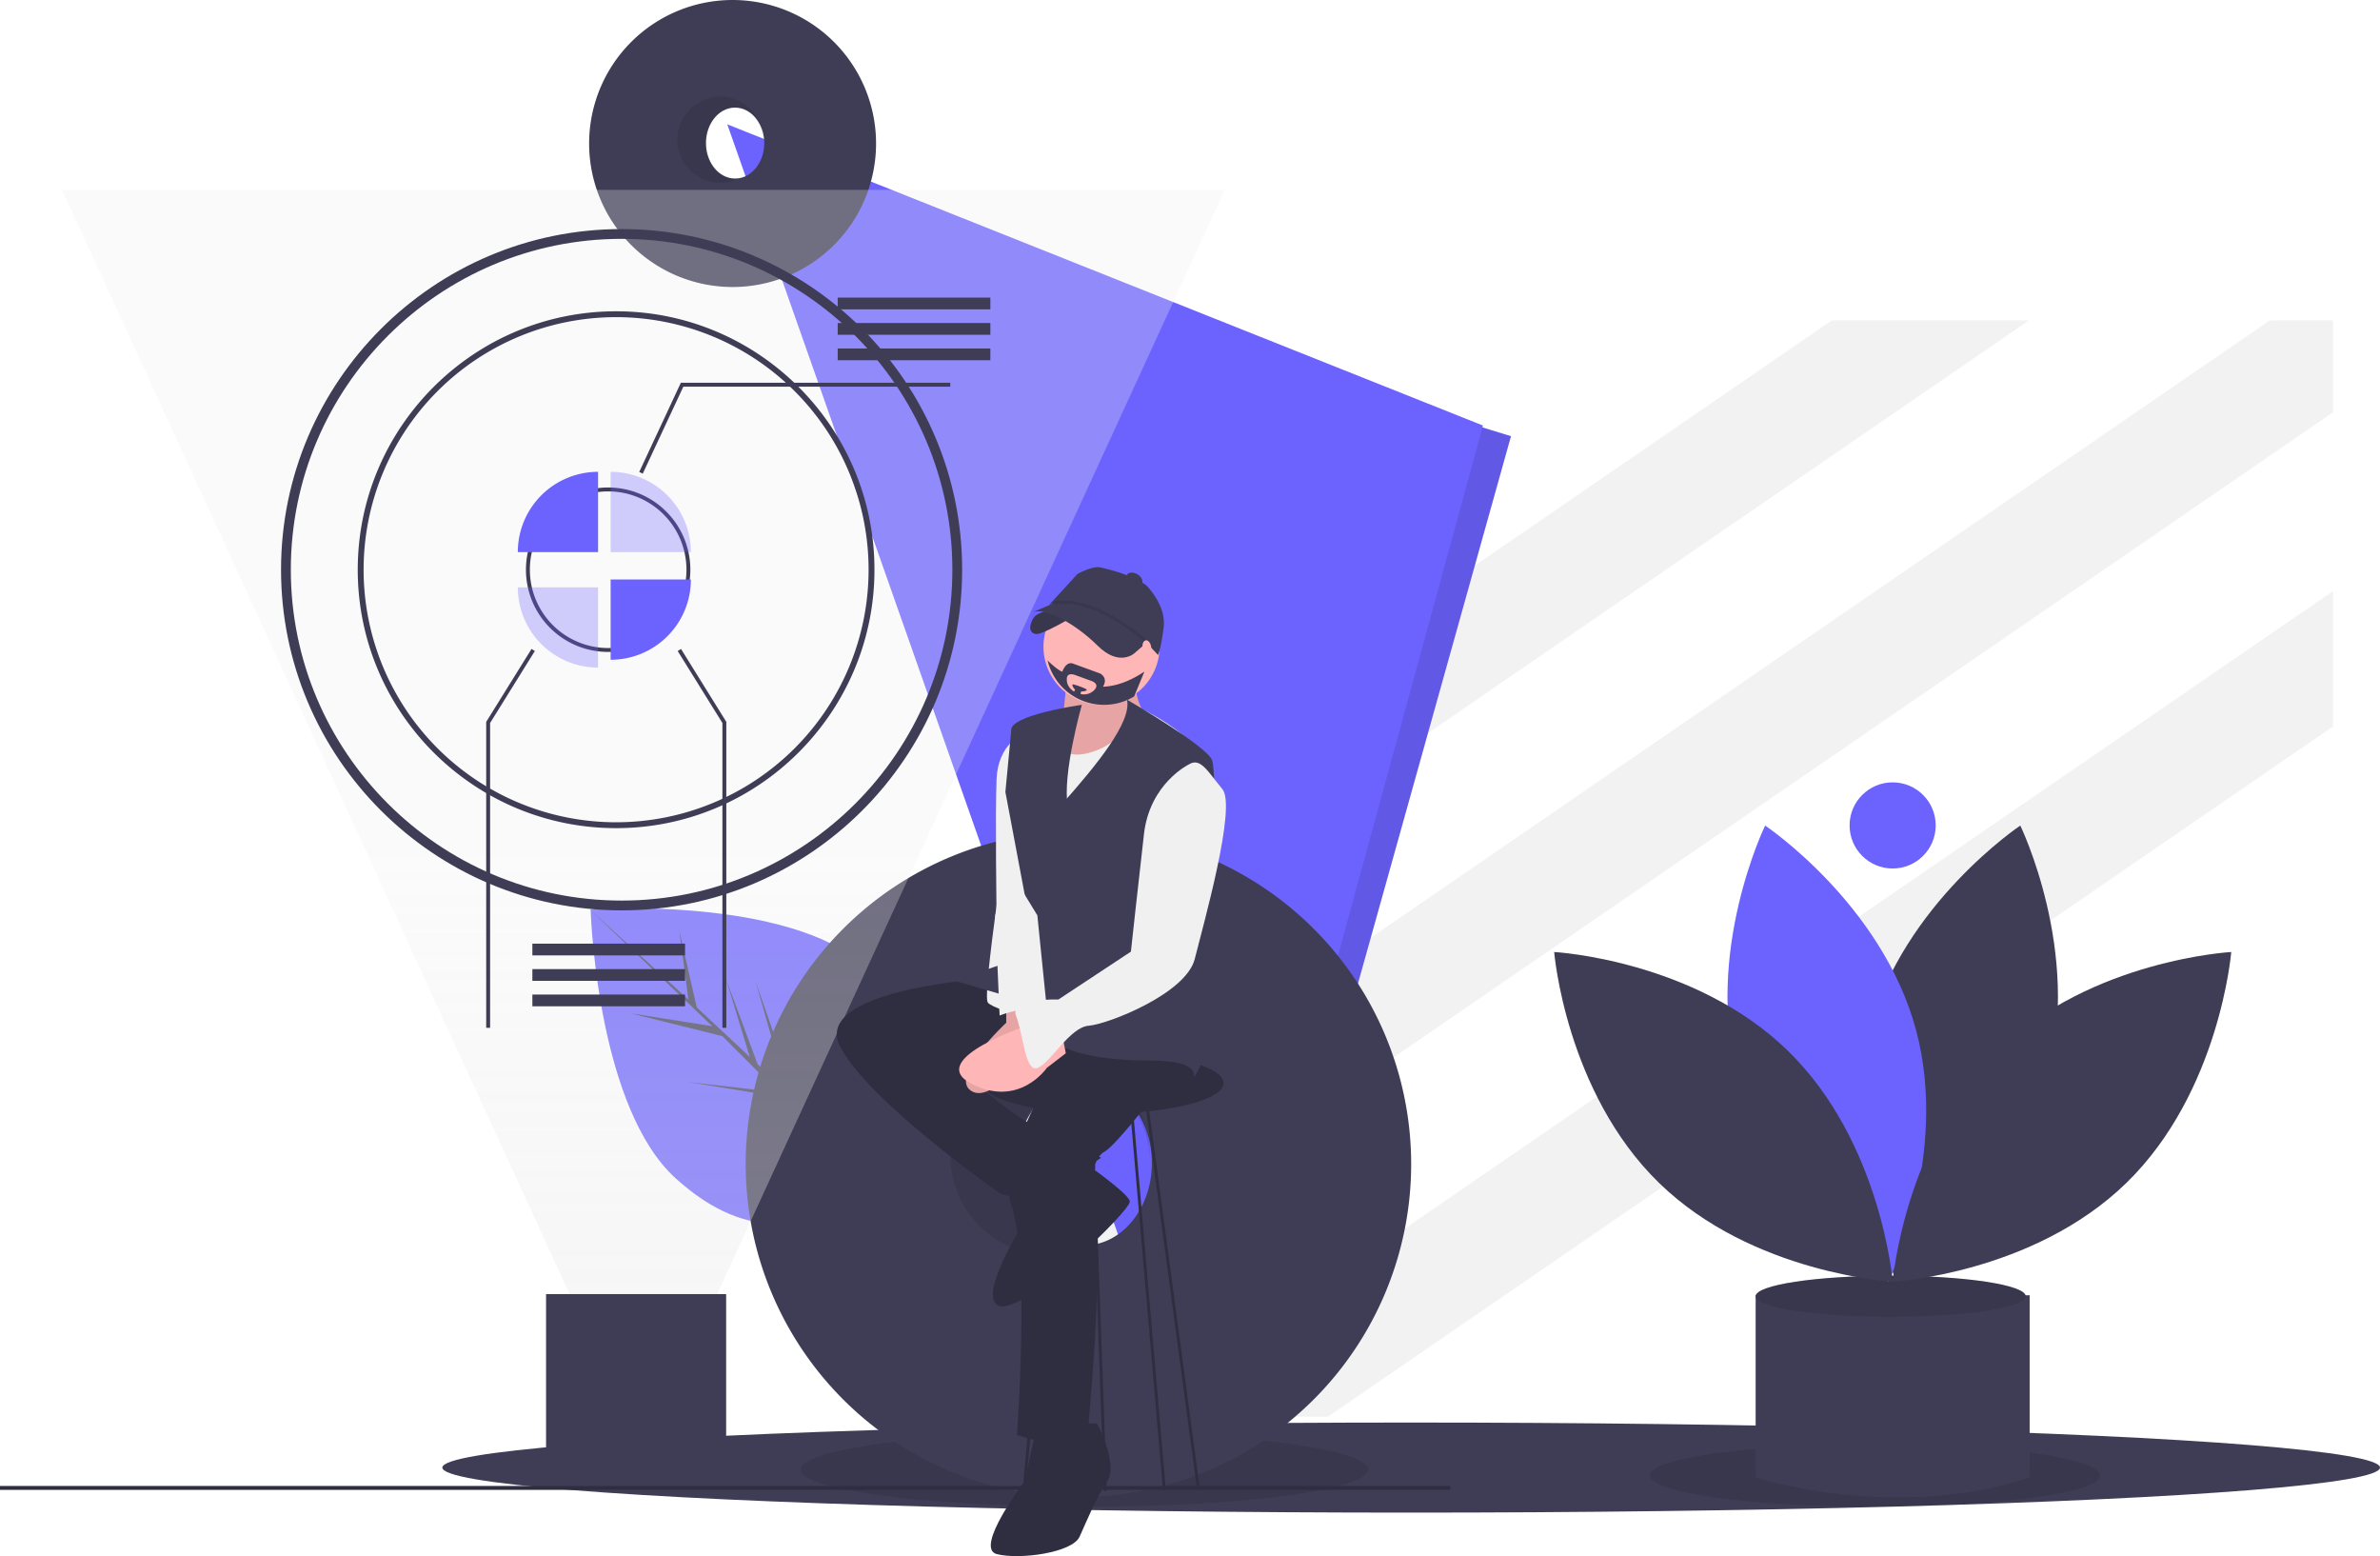 <svg xmlns="http://www.w3.org/2000/svg" xmlns:xlink="http://www.w3.org/1999/xlink" width="1216" height="794.835" viewBox="0 0 1216 794.835" preserveAspectRatio="none">
  <defs>
    <linearGradient id="linear-gradient" x1="0.5" y1="1" x2="0.5" gradientUnits="objectBoundingBox">
      <stop offset="0" stop-color="#e4e4e4"/>
      <stop offset="0.474" stop-color="#f0f0f0" stop-opacity="0.702"/>
    </linearGradient>
  </defs>
  <g id="Group_10" data-name="Group 10" transform="translate(244 -1527)">
    <g id="Group_9" data-name="Group 9" transform="translate(-18 1527)">
      <path id="Path_212" data-name="Path 212" d="M810.7,163.615l-472.68,324.5-32.26-46.99L710,163.615Z" fill="#f2f2f2"/>
      <path id="Path_213" data-name="Path 213" d="M966,163.615V210.6L301.02,667.115l-32.26-46.99,664.99-456.51Z" fill="#f2f2f2"/>
      <path id="Path_214" data-name="Path 214" d="M966,301.935v69.13L452.46,723.615H351.75Z" fill="#f2f2f2"/>
      <ellipse id="Ellipse_39" data-name="Ellipse 39" cx="495" cy="23" rx="495" ry="23" transform="translate(0 726.615)" fill="#3f3d56"/>
      <ellipse id="Ellipse_40" data-name="Ellipse 40" cx="115" cy="16" rx="115" ry="16" transform="translate(617 737.615)" opacity="0.1"/>
      <ellipse id="Ellipse_41" data-name="Ellipse 41" cx="145" cy="19" rx="145" ry="19" transform="translate(183 731.615)" opacity="0.1"/>
      <path id="Path_215" data-name="Path 215" d="M501.73,222.8l25.4-5.806L546,222.8,402.3,736.618l-20.32,11.612L402.3,485.515Z" fill="#6c63ff"/>
      <path id="Path_216" data-name="Path 216" d="M501.73,222.8l25.4-5.806L546,222.8,402.3,736.618l-20.32,11.612L402.3,485.515Z" opacity="0.1"/>
      <path id="Path_217" data-name="Path 217" d="M143.582,63.5,384.525,747.867l145.146-530.51Z" transform="translate(2)" fill="#6c63ff"/>
      <path id="Path_218" data-name="Path 218" d="M321.873,557.731c40.629,36.752,32.964,73.737,6.014,103.529q-.939,1.038-1.892,2.045-1.918,2.031-3.9,3.928c-26.227,25.166-60.038,32.568-97.823-1.611-39.1-35.372-43.241-129.986-43.5-137.035,0,0,0,0,0-.01-.01-.268-.014-.4-.014-.4S281.248,520.982,321.873,557.731Z" transform="translate(-105 -63.693)" fill="#6c63ff"/>
      <path id="Path_219" data-name="Path 219" d="M319.9,657.6l-9.719-44.667,12.7,47.454L326,663.3q-1.918,2.031-3.9,3.928L283.376,628.34l-.329-.268-.027-.09-3.658-3.676-48.607-7.914,45.783,5.252.859.687-29.257-29.385-47.048-11.693,41.84,6.6-62.157-59.267-.206-.2.209.189,49.959,45.7-4.622-34.9L235,578.261l27.093,25.321-12.111-39.654,16.1,43.374,15.066,14.079-16.012-56.132L286.394,626.3Z" transform="translate(-105 -63.693)" fill="#3f3d56"/>
      <path id="Path_220" data-name="Path 220" d="M430,488.307a170,170,0,1,0,170,170A170,170,0,0,0,430,488.307Zm3,211.5c-19.054,0-34.5-18.8-34.5-42s15.446-42,34.5-42,34.5,18.8,34.5,42S452.054,699.807,433,699.807Z" transform="translate(-105 -63.693)" fill="#3f3d56"/>
      <path id="Path_221" data-name="Path 221" d="M432,699.807c-19.054,0-34.5-18.8-34.5-42s15.446-42,34.5-42c18.453,0,33.522,17.637,34.454,39.82.021-.605.046-1.21.046-1.82a50.99,50.99,0,1,0-26.956,44.981A28.708,28.708,0,0,1,432,699.807Z" transform="translate(-105 -63.693)" opacity="0.1"/>
      <path id="Path_222" data-name="Path 222" d="M253.3,63.693a73.3,73.3,0,1,0,73.3,73.3,73.3,73.3,0,0,0-73.3-73.3Zm1.294,91.193c-8.215,0-14.875-8.108-14.875-18.109s6.66-18.109,14.875-18.109,14.875,8.108,14.875,18.109-6.66,18.109-14.876,18.109Z" transform="translate(-105 -63.693)" fill="#3f3d56"/>
      <path id="Path_223" data-name="Path 223" d="M254.161,154.885c-8.215,0-14.875-8.108-14.875-18.109s6.66-18.109,14.875-18.109c7.956,0,14.454,7.6,14.856,17.169.009-.261.02-.522.02-.785a21.985,21.985,0,1,0-11.623,19.394,12.377,12.377,0,0,1-3.253.439Z" transform="translate(-105 -63.693)" opacity="0.1"/>
      <path id="Path_224" data-name="Path 224" d="M787,725.307H776v93s71,23,140,0v-93Z" transform="translate(-105 -63.693)" fill="#3f3d56"/>
      <ellipse id="Ellipse_42" data-name="Ellipse 42" cx="69" cy="10.5" rx="69" ry="10.5" transform="translate(671 651.615)" fill="#3f3d56"/>
      <ellipse id="Ellipse_43" data-name="Ellipse 43" cx="69" cy="10.5" rx="69" ry="10.5" transform="translate(671 651.615)" opacity="0.1"/>
      <path id="Path_225" data-name="Path 225" d="M925.208,614.193c-17.406,64.345-77.027,104.2-77.027,104.2s-31.4-64.473-13.993-128.818,77.027-104.2,77.027-104.2S942.615,549.849,925.208,614.193Z" transform="translate(-105 -63.693)" fill="#3f3d56"/>
      <path id="Path_226" data-name="Path 226" d="M766.858,614.193c17.406,64.345,77.027,104.2,77.027,104.2s31.4-64.473,13.993-128.818-77.027-104.2-77.027-104.2S749.452,549.849,766.858,614.193Z" transform="translate(-105 -63.693)" fill="#6c63ff"/>
      <path id="Path_227" data-name="Path 227" d="M792.436,600.365c47.763,46.5,53.6,117.971,53.6,117.971s-71.606-3.91-119.369-50.406-53.6-117.971-53.6-117.971S744.672,553.869,792.436,600.365Z" transform="translate(-105 -63.693)" fill="#3f3d56"/>
      <path id="Path_228" data-name="Path 228" d="M899.63,600.365c-47.763,46.5-53.6,117.971-53.6,117.971s71.606-3.91,119.369-50.406S1019,549.96,1019,549.96,947.394,553.869,899.63,600.365Z" transform="translate(-105 -63.693)" fill="#3f3d56"/>
      <circle id="Ellipse_44" data-name="Ellipse 44" cx="22" cy="22" r="22" transform="translate(719 399.615)" fill="#6c63ff"/>
    </g>
    <g id="Group_8" data-name="Group 8" transform="translate(-243.558 1624)">
      <path id="Path_179" data-name="Path 179" d="M328.279,646,625.308,0H31.25L328.279,646,625.308,0H31.25Z" opacity="0.4" fill="url(#linear-gradient)"/>
      <rect id="Rectangle_47" data-name="Rectangle 47" width="92" height="92" transform="translate(278.558 564)" fill="#3f3d56"/>
      <path id="Path_180" data-name="Path 180" d="M525.5,469.082c-95.944,0-174-78.056-174-174s78.056-174,174-174,174,78.056,174,174S621.444,469.082,525.5,469.082Zm0-343c-93.187,0-169,75.813-169,169s75.813,169,169,169,169-75.813,169-169S618.687,126.082,525.5,126.082Z" transform="translate(-208.355 -101.082)" fill="#3f3d56"/>
      <path id="Path_181" data-name="Path 181" d="M525.5,427.082c-72.785,0-132-59.215-132-132s59.215-132,132-132,132,59.215,132,132S598.285,427.082,525.5,427.082Zm0-261a129,129,0,1,0,129,129,129,129,0,0,0-129-129Z" transform="translate(-211.161 -101.082)" fill="#3f3d56"/>
      <path id="Path_182" data-name="Path 182" d="M525.5,337.082a42,42,0,1,1,42-42,42,42,0,0,1-42,42Zm0-82a40,40,0,1,0,40,40A40,40,0,0,0,525.5,255.082Z" transform="translate(-215.221 -101.082)" fill="#3f3d56"/>
      <path id="Path_183" data-name="Path 183" d="M515.5,245.082a41,41,0,0,0-41,41h41Z" transform="translate(-210.378 -101.082)" fill="#6c63ff"/>
      <path id="Path_184" data-name="Path 184" d="M474.5,304.082a41,41,0,0,0,41,41v-41Z" transform="translate(-210.378 -101.082)" fill="#6c63ff" opacity="0.3"/>
      <path id="Path_185" data-name="Path 185" d="M532.5,245.082v41h41A41,41,0,0,0,532.5,245.082Z" transform="translate(-220.951 -101.082)" fill="#6c63ff" opacity="0.3"/>
      <path id="Path_186" data-name="Path 186" d="M532.5,341.082a41,41,0,0,0,41-41h-41Z" transform="translate(-220.951 -101.082)" fill="#6c63ff"/>
      <path id="Path_187" data-name="Path 187" d="M415.406,144.923l-1.812-.846L434.863,98.5H572.5v2H436.137Z" transform="translate(-87.44)" fill="#3f3d56"/>
      <rect id="Rectangle_48" data-name="Rectangle 48" width="78" height="6" transform="translate(427.558 55)" fill="#3f3d56"/>
      <rect id="Rectangle_49" data-name="Rectangle 49" width="78" height="6" transform="translate(427.558 68)" fill="#3f3d56"/>
      <rect id="Rectangle_50" data-name="Rectangle 50" width="78" height="6" transform="translate(427.558 81)" fill="#3f3d56"/>
      <rect id="Rectangle_51" data-name="Rectangle 51" width="78" height="6" transform="translate(271.558 385)" fill="#3f3d56"/>
      <rect id="Rectangle_52" data-name="Rectangle 52" width="78" height="6" transform="translate(271.558 398)" fill="#3f3d56"/>
      <rect id="Rectangle_53" data-name="Rectangle 53" width="78" height="6" transform="translate(271.558 411)" fill="#3f3d56"/>
      <path id="Path_188" data-name="Path 188" d="M446,428h-2V272.286l-22.85-36.758,1.7-1.056L446,271.714Z" transform="translate(-75.348)" fill="#3f3d56"/>
      <path id="Path_189" data-name="Path 189" d="M304,428h-2V271.714l23.151-37.242,1.7,1.056L304,272.286Z" transform="translate(-54.03)" fill="#3f3d56"/>
      <rect id="Rectangle_54" data-name="Rectangle 54" width="741" height="2" transform="translate(-0.442 662)" fill="#2f2e41"/>
      <ellipse id="Ellipse_36" data-name="Ellipse 36" cx="61.548" cy="15.572" rx="61.548" ry="15.572" transform="translate(501.628 440.62)" fill="#2f2e41"/>
      <path id="Path_190" data-name="Path 190" d="M817.263,350.014s-.742,29.661-6.674,33.369,10.382,14.831,10.382,14.831l24.471-4.449,15.572-19.28s-11.123-13.348-7.415-24.471Z" transform="translate(-272.927 -101.082)" fill="#ffb6b6"/>
      <path id="Path_191" data-name="Path 191" d="M817.263,350.014s-.742,29.661-6.674,33.369,10.382,14.831,10.382,14.831l24.471-4.449,15.572-19.28s-11.123-13.348-7.415-24.471Z" transform="translate(-272.927 -101.082)" opacity="0.1"/>
      <path id="Path_192" data-name="Path 192" d="M783.894,378.934s-12.606,5.191-13.348,22.988,0,69.7,0,69.7l21.5-1.483Z" transform="translate(-261.812 -101.082)" fill="#f0f0f0"/>
      <rect id="Rectangle_55" data-name="Rectangle 55" width="1.483" height="200.885" transform="translate(584.47 464.817) rotate(-7.637)" fill="#2f2e41"/>
      <rect id="Rectangle_56" data-name="Rectangle 56" width="1.483" height="197.246" transform="matrix(0.996, -0.086, 0.086, 0.996, 576.781, 467.744)" fill="#2f2e41"/>
      <rect id="Rectangle_57" data-name="Rectangle 57" width="227.49" height="1.483" transform="translate(522.089 663.759) rotate(-84.79)" fill="#2f2e41"/>
      <rect id="Rectangle_58" data-name="Rectangle 58" width="1.483" height="231.188" transform="translate(555.273 433.548) rotate(-2.059)" fill="#2f2e41"/>
      <path id="Path_193" data-name="Path 193" d="M763.131,504.254s-85.277,5.932-71.188,34.111S774.254,614,774.254,614s12.606,2.966,14.831,3.708,36.335-22.246,36.335-22.246-20.763-12.606-30.4-14.831-37.077-25.954-37.077-25.954l77.12-19.28-45.234-38.56Z" transform="translate(-263.272 -101.082)" fill="#2f2e41"/>
      <path id="Path_194" data-name="Path 194" d="M831.353,522.792s-48.942,69.233-39.3,96.535,2.966,117.77,2.966,117.77,36.335,11.865,36.335,0,10.381-95.659,0-123.837c0,0,2.225-17.8,8.157-20.763s26.7-30.4,26.7-30.4,22.246-10.381,19.28-20.021S831.353,522.792,831.353,522.792Z" transform="translate(-275.878 -101.082)" fill="#2f2e41"/>
      <path id="Path_195" data-name="Path 195" d="M865.463,334.442A29.661,29.661,0,1,1,835.8,304.78,29.661,29.661,0,0,1,865.463,334.442Z" transform="translate(-273.443 -101.082)" fill="#ffb6b6"/>
      <path id="Path_196" data-name="Path 196" d="M855.082,364.1s44.492,18.539,37.818,42.268-20.763,126.062-42.268,126.062-66.739-11.865-69.7-16.314S792.051,421.2,792.051,421.2s17.038-55.159,23.35-50.567c0,0-4.07,23.872,17.435,17.939S855.082,364.1,855.082,364.1Z" transform="translate(-276.705 -101.082)" fill="#f0f0f0"/>
      <path id="Path_197" data-name="Path 197" d="M816.287,364.1s-37.584,5.191-36.1,13.348L777.22,408.6l11.865,63.031L787.6,492.389,751.267,505,794.276,517.6s17.8-85.277,14.831-101.591S816.287,364.1,816.287,364.1Z" transform="translate(-263.986 -101.082)" fill="#3f3d56"/>
      <path id="Path_198" data-name="Path 198" d="M853.93,361.477s40.454,23.39,43.42,30.8,0,78.6,0,78.6,5.191,66.739-9.64,83.794c0,0,5.191-8.9-22.246-8.9s-40.785-5.191-41.526-5.932-14.831,0-14.831,0-5.191-106.04,11.865-125.32S856.486,372.939,853.93,361.477Z" transform="translate(-278.558 -101.082)" fill="#3f3d56"/>
      <path id="Path_199" data-name="Path 199" d="M775,517.6v8.9s-29.662,27.437-17.8,34.852,34.852-26.7,34.852-26.7l2.794-19.82Z" transform="translate(-261.329 -101.082)" fill="#ffb6b6"/>
      <path id="Path_200" data-name="Path 200" d="M775,517.6v8.9s-29.662,27.437-17.8,34.852,34.852-26.7,34.852-26.7l2.794-19.82Z" transform="translate(-261.329 -101.082)" opacity="0.1"/>
      <path id="Path_201" data-name="Path 201" d="M786.86,611.777l8.157,11.865s-28.179,43.009-15.572,47.458,67.48-48.942,66.739-53.391-26.7-22.246-26.7-22.246Z" transform="translate(-269.367 -101.082)" fill="#2f2e41"/>
      <path id="Path_202" data-name="Path 202" d="M797.242,731.165l-6.674,29.661s-25.954,34.111-14.089,37.077,38.56-.742,42.268-8.9,8.157-19.28,14.089-28.179-5.191-29.661-5.191-29.661Z" transform="translate(-267.6 -101.082)" fill="#2f2e41"/>
      <path id="Path_203" data-name="Path 203" d="M775.737,458.279l-5.191,13.348,2.225,51.166s18.539-7.415,24.471,0l-5.191-51.166-8.157-13.348Z" transform="translate(-262.488 -101.082)" fill="#f0f0f0"/>
      <path id="Path_204" data-name="Path 204" d="M803.174,522.792l-14.089,4.45s-54.874,17.8-30.4,30.4,38.56-8.157,38.56-8.157l9.64-7.415Z" transform="translate(-262.789 -101.082)" fill="#ffb6b6"/>
      <path id="Path_205" data-name="Path 205" d="M886.227,394.506s-20.021,9.64-22.988,35.594-6.674,60.065-6.674,60.065l-37.077,24.471s-25.356-1.006-21.576,8.4,4.521,29.423,11.195,26.457,16.314-20.763,25.954-21.5,49.683-16.314,54.132-34.111,21.5-77.862,14.089-86.76S892.159,390.8,886.227,394.506Z" transform="translate(-279.2 -101.082)" fill="#f0f0f0"/>
      <path id="Path_206" data-name="Path 206" d="M807.73,315.534s-11.868-.18-14.455,4.4-1.737,7.908,1.771,7.991,19.843-9.54,19.843-9.54Z" transform="translate(-265.823 -101.082)" fill="#3f3d56"/>
      <path id="Path_207" data-name="Path 207" d="M807.73,315.534s-11.868-.18-14.455,4.4-1.737,7.908,1.771,7.991,19.843-9.54,19.843-9.54Z" transform="translate(-265.823 -101.082)" opacity="0.1"/>
      <path id="Path_208" data-name="Path 208" d="M859.6,330.71l-8.117,7.033s-7.707,7.146-18.8-3.856-26.783-19.738-33.247-17.105l16.477-6.936,16.012-.444,18.193,7.661Z" transform="translate(-272.316 -101.082)" fill="#3f3d56"/>
      <path id="Path_209" data-name="Path 209" d="M865.146,338.636a101.033,101.033,0,0,0-10.185-9.988c-7-6.006-16.887-12.946-27.407-15.377,0,0-10.553-3.349-18.063-.121l14.522-15.862s7.849-4.458,11.952-3.328c0,0,13.8,2.968,17.705,6.436.11.1.211.2.3.291h0a10.1,10.1,0,0,1,6.151,3.332c3.554,4.06,9.143,12.017,7.931,20.852C866.3,337.632,865.146,338.636,865.146,338.636Z" transform="translate(-273.98 -101.082)" fill="#3f3d56"/>
      <path id="Path_210" data-name="Path 210" d="M857.682,332.529c-29.895-25.19-46.886-19.712-47.054-19.654l-.492-1.4c.715-.252,17.867-5.895,48.5,19.919Z" transform="translate(-272.622 -101.082)" opacity="0.1"/>
      <ellipse id="Ellipse_37" data-name="Ellipse 37" cx="2.966" cy="4.449" rx="2.966" ry="4.449" transform="translate(573.796 199.218) rotate(-60)" fill="#3f3d56"/>
      <ellipse id="Ellipse_38" data-name="Ellipse 38" cx="2.225" cy="3.708" rx="2.225" ry="3.708" transform="translate(582.773 230.381) rotate(-8.311)" fill="#ffb6b6"/>
      <path id="Path_211" data-name="Path 211" d="M835.29,354.849c2.84-4.746-1.535-6.785-1.535-6.785s-10.011-3.648-13.733-5.013-5.465,4.012-5.465,4.012c-.675.319-4.738-2.781-7.593-5.658A29.673,29.673,0,0,0,851.2,359.8l5.25-12.688C849.208,351.94,842.147,354.592,835.29,354.849Zm-4.546,1.787a7.309,7.309,0,0,1-6.926,1.921l.23-1.246s4.3-.215,2.484-1.32a34,34,0,0,0-6.281-2.291s-1.372-.5.015,1.787l.771.949-.556.9s-4.034-2.358-3.656-6.444c0,0-.423-3.715,4.479-1.928s8.446,3.077,8.446,3.077,4.116,1.505.994,4.59Z" transform="translate(-272.179 -101.082)" fill="#3f3d56"/>
    </g>
  </g>
</svg>
